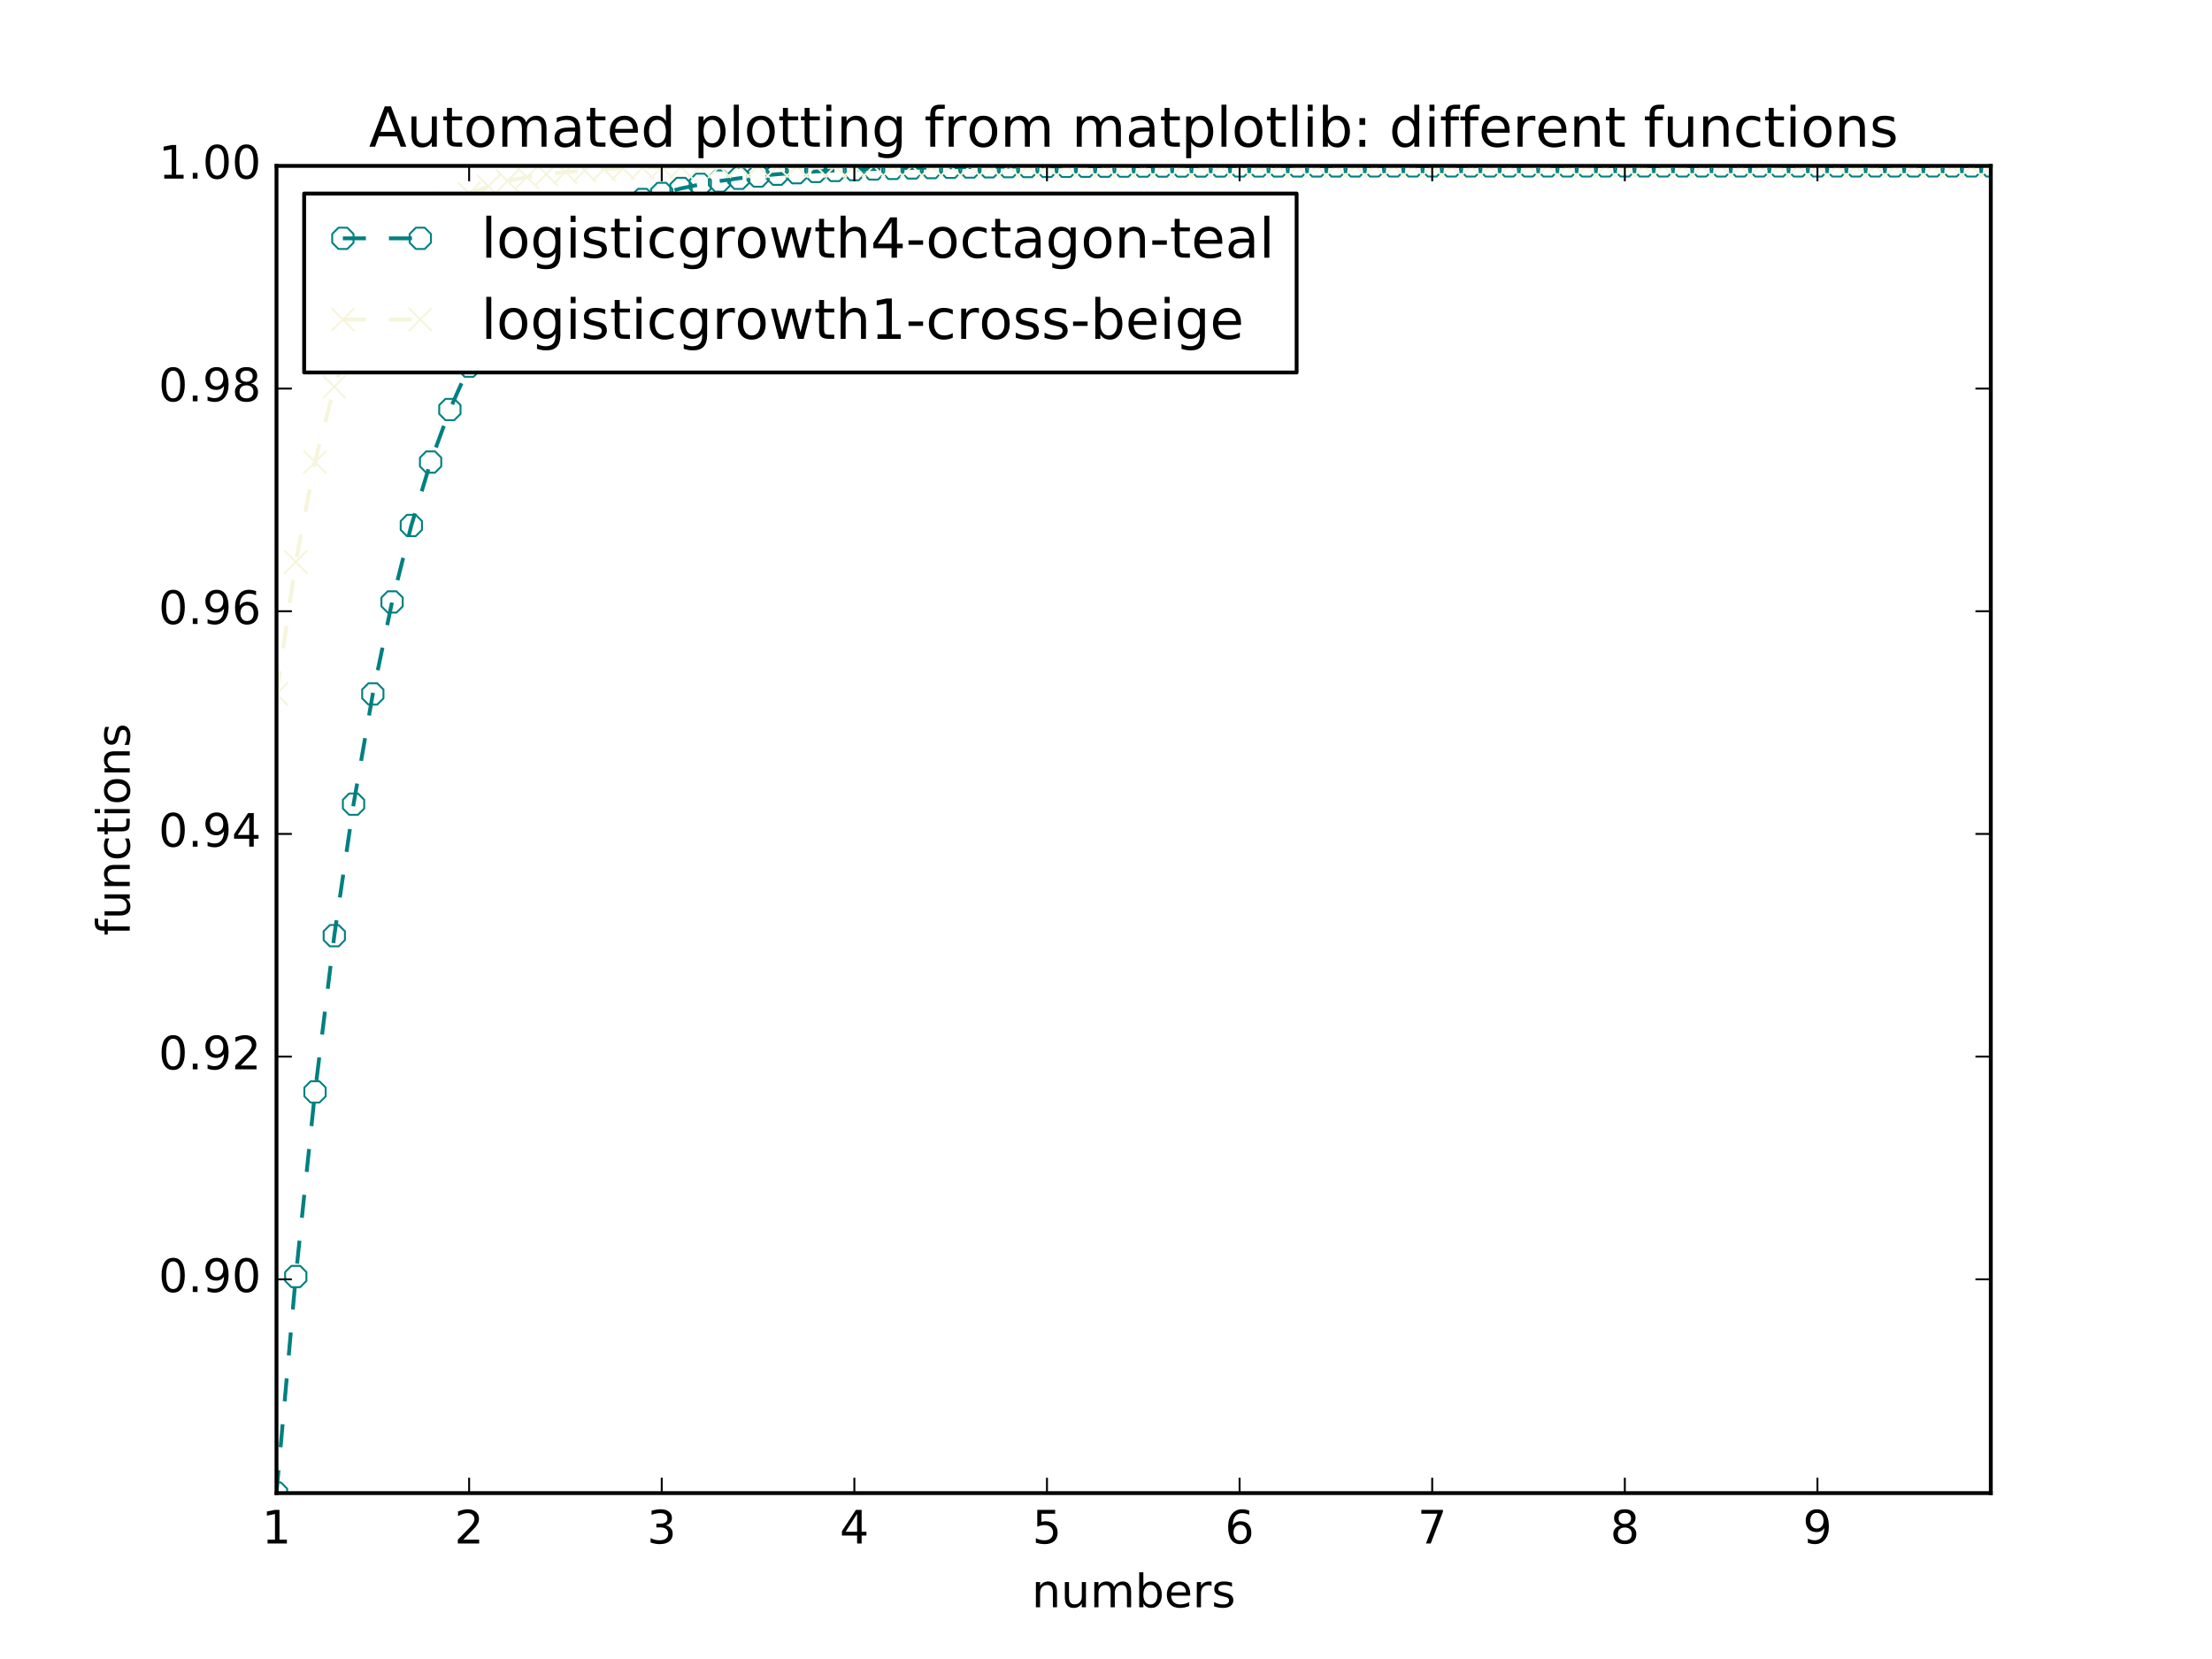 <?xml version="1.0" encoding="utf-8" standalone="no"?>
<!DOCTYPE svg PUBLIC "-//W3C//DTD SVG 1.1//EN"
  "http://www.w3.org/Graphics/SVG/1.1/DTD/svg11.dtd">
<!-- Created with matplotlib (http://matplotlib.org/) -->
<svg height="432pt" version="1.1" viewBox="0 0 576 432" width="576pt" xmlns="http://www.w3.org/2000/svg" xmlns:xlink="http://www.w3.org/1999/xlink">
 <defs>
  <style type="text/css">
*{stroke-linecap:butt;stroke-linejoin:round;stroke-miterlimit:100000;}
  </style>
 </defs>
 <g id="figure_1">
  <g id="patch_1">
   <path d="M 0 432 
L 576 432 
L 576 0 
L 0 0 
z
" style="fill:#ffffff;"/>
  </g>
  <g id="axes_1">
   <g id="patch_2">
    <path d="M 72 388.8 
L 518.4 388.8 
L 518.4 43.2 
L 72 43.2 
z
" style="fill:#ffffff;"/>
   </g>
   <g id="line2d_1">
    <path clip-path="url(#p06d6bbfec4)" d="M 72 388.8 
L 77.016 332.402 
L 82.031 284.339 
L 87.047 243.65 
L 92.063 209.398 
L 97.079 180.7 
L 102.094 156.752 
L 107.11 136.833 
L 112.126 120.312 
L 117.142 106.639 
L 122.157 95.347 
L 127.173 86.034 
L 132.189 78.363 
L 137.204 72.053 
L 142.22 66.865 
L 147.236 62.604 
L 152.252 59.106 
L 157.267 56.236 
L 162.283 53.882 
L 167.299 51.951 
L 172.315 50.369 
L 177.33 49.072 
L 182.346 48.009 
L 187.362 47.139 
L 192.378 46.426 
L 197.393 45.841 
L 202.409 45.363 
L 207.425 44.971 
L 212.44 44.65 
L 217.456 44.387 
L 222.472 44.172 
L 227.488 43.996 
L 232.503 43.852 
L 237.519 43.734 
L 242.535 43.637 
L 247.551 43.558 
L 252.566 43.493 
L 257.582 43.44 
L 262.598 43.396 
L 267.613 43.361 
L 272.629 43.332 
L 277.645 43.308 
L 282.661 43.288 
L 287.676 43.272 
L 292.692 43.259 
L 297.708 43.248 
L 302.724 43.24 
L 307.739 43.232 
L 312.755 43.227 
L 317.771 43.222 
L 322.787 43.218 
L 327.802 43.215 
L 332.818 43.212 
L 337.834 43.21 
L 342.849 43.208 
L 347.865 43.207 
L 352.881 43.205 
L 357.897 43.204 
L 362.912 43.204 
L 367.928 43.203 
L 372.944 43.202 
L 377.96 43.202 
L 382.975 43.202 
L 387.991 43.201 
L 393.007 43.201 
L 398.022 43.201 
L 403.038 43.201 
L 408.054 43.201 
L 413.07 43.2 
L 418.085 43.2 
L 423.101 43.2 
L 428.117 43.2 
L 433.133 43.2 
L 438.148 43.2 
L 443.164 43.2 
L 448.18 43.2 
L 453.196 43.2 
L 458.211 43.2 
L 463.227 43.2 
L 468.243 43.2 
L 473.258 43.2 
L 478.274 43.2 
L 483.29 43.2 
L 488.306 43.2 
L 493.321 43.2 
L 498.337 43.2 
L 503.353 43.2 
L 508.369 43.2 
L 513.384 43.2 
L 518.4 43.2 
" style="fill:none;stroke:#008080;stroke-dasharray:6,6;stroke-dashoffset:0.0;"/>
    <defs>
     <path d="M -1.148 -2.772 
L -2.772 -1.148 
L -2.772 1.148 
L -1.148 2.772 
L 1.148 2.772 
L 2.772 1.148 
L 2.772 -1.148 
L 1.148 -2.772 
z
" id="m16ddf0c216" style="stroke:#008080;stroke-linejoin:miter;stroke-width:0.5;"/>
    </defs>
    <g clip-path="url(#p06d6bbfec4)">
     <use style="fill:none;stroke:#008080;stroke-linejoin:miter;stroke-width:0.5;" x="72.0" xlink:href="#m16ddf0c216" y="388.8"/>
     <use style="fill:none;stroke:#008080;stroke-linejoin:miter;stroke-width:0.5;" x="77.016" xlink:href="#m16ddf0c216" y="332.402"/>
     <use style="fill:none;stroke:#008080;stroke-linejoin:miter;stroke-width:0.5;" x="82.031" xlink:href="#m16ddf0c216" y="284.339"/>
     <use style="fill:none;stroke:#008080;stroke-linejoin:miter;stroke-width:0.5;" x="87.047" xlink:href="#m16ddf0c216" y="243.65"/>
     <use style="fill:none;stroke:#008080;stroke-linejoin:miter;stroke-width:0.5;" x="92.063" xlink:href="#m16ddf0c216" y="209.398"/>
     <use style="fill:none;stroke:#008080;stroke-linejoin:miter;stroke-width:0.5;" x="97.079" xlink:href="#m16ddf0c216" y="180.7"/>
     <use style="fill:none;stroke:#008080;stroke-linejoin:miter;stroke-width:0.5;" x="102.094" xlink:href="#m16ddf0c216" y="156.752"/>
     <use style="fill:none;stroke:#008080;stroke-linejoin:miter;stroke-width:0.5;" x="107.11" xlink:href="#m16ddf0c216" y="136.833"/>
     <use style="fill:none;stroke:#008080;stroke-linejoin:miter;stroke-width:0.5;" x="112.126" xlink:href="#m16ddf0c216" y="120.312"/>
     <use style="fill:none;stroke:#008080;stroke-linejoin:miter;stroke-width:0.5;" x="117.142" xlink:href="#m16ddf0c216" y="106.639"/>
     <use style="fill:none;stroke:#008080;stroke-linejoin:miter;stroke-width:0.5;" x="122.157" xlink:href="#m16ddf0c216" y="95.347"/>
     <use style="fill:none;stroke:#008080;stroke-linejoin:miter;stroke-width:0.5;" x="127.173" xlink:href="#m16ddf0c216" y="86.034"/>
     <use style="fill:none;stroke:#008080;stroke-linejoin:miter;stroke-width:0.5;" x="132.189" xlink:href="#m16ddf0c216" y="78.363"/>
     <use style="fill:none;stroke:#008080;stroke-linejoin:miter;stroke-width:0.5;" x="137.204" xlink:href="#m16ddf0c216" y="72.053"/>
     <use style="fill:none;stroke:#008080;stroke-linejoin:miter;stroke-width:0.5;" x="142.22" xlink:href="#m16ddf0c216" y="66.865"/>
     <use style="fill:none;stroke:#008080;stroke-linejoin:miter;stroke-width:0.5;" x="147.236" xlink:href="#m16ddf0c216" y="62.604"/>
     <use style="fill:none;stroke:#008080;stroke-linejoin:miter;stroke-width:0.5;" x="152.252" xlink:href="#m16ddf0c216" y="59.106"/>
     <use style="fill:none;stroke:#008080;stroke-linejoin:miter;stroke-width:0.5;" x="157.267" xlink:href="#m16ddf0c216" y="56.236"/>
     <use style="fill:none;stroke:#008080;stroke-linejoin:miter;stroke-width:0.5;" x="162.283" xlink:href="#m16ddf0c216" y="53.882"/>
     <use style="fill:none;stroke:#008080;stroke-linejoin:miter;stroke-width:0.5;" x="167.299" xlink:href="#m16ddf0c216" y="51.951"/>
     <use style="fill:none;stroke:#008080;stroke-linejoin:miter;stroke-width:0.5;" x="172.315" xlink:href="#m16ddf0c216" y="50.369"/>
     <use style="fill:none;stroke:#008080;stroke-linejoin:miter;stroke-width:0.5;" x="177.33" xlink:href="#m16ddf0c216" y="49.072"/>
     <use style="fill:none;stroke:#008080;stroke-linejoin:miter;stroke-width:0.5;" x="182.346" xlink:href="#m16ddf0c216" y="48.009"/>
     <use style="fill:none;stroke:#008080;stroke-linejoin:miter;stroke-width:0.5;" x="187.362" xlink:href="#m16ddf0c216" y="47.139"/>
     <use style="fill:none;stroke:#008080;stroke-linejoin:miter;stroke-width:0.5;" x="192.378" xlink:href="#m16ddf0c216" y="46.426"/>
     <use style="fill:none;stroke:#008080;stroke-linejoin:miter;stroke-width:0.5;" x="197.393" xlink:href="#m16ddf0c216" y="45.841"/>
     <use style="fill:none;stroke:#008080;stroke-linejoin:miter;stroke-width:0.5;" x="202.409" xlink:href="#m16ddf0c216" y="45.363"/>
     <use style="fill:none;stroke:#008080;stroke-linejoin:miter;stroke-width:0.5;" x="207.425" xlink:href="#m16ddf0c216" y="44.971"/>
     <use style="fill:none;stroke:#008080;stroke-linejoin:miter;stroke-width:0.5;" x="212.44" xlink:href="#m16ddf0c216" y="44.65"/>
     <use style="fill:none;stroke:#008080;stroke-linejoin:miter;stroke-width:0.5;" x="217.456" xlink:href="#m16ddf0c216" y="44.387"/>
     <use style="fill:none;stroke:#008080;stroke-linejoin:miter;stroke-width:0.5;" x="222.472" xlink:href="#m16ddf0c216" y="44.172"/>
     <use style="fill:none;stroke:#008080;stroke-linejoin:miter;stroke-width:0.5;" x="227.488" xlink:href="#m16ddf0c216" y="43.996"/>
     <use style="fill:none;stroke:#008080;stroke-linejoin:miter;stroke-width:0.5;" x="232.503" xlink:href="#m16ddf0c216" y="43.852"/>
     <use style="fill:none;stroke:#008080;stroke-linejoin:miter;stroke-width:0.5;" x="237.519" xlink:href="#m16ddf0c216" y="43.734"/>
     <use style="fill:none;stroke:#008080;stroke-linejoin:miter;stroke-width:0.5;" x="242.535" xlink:href="#m16ddf0c216" y="43.637"/>
     <use style="fill:none;stroke:#008080;stroke-linejoin:miter;stroke-width:0.5;" x="247.551" xlink:href="#m16ddf0c216" y="43.558"/>
     <use style="fill:none;stroke:#008080;stroke-linejoin:miter;stroke-width:0.5;" x="252.566" xlink:href="#m16ddf0c216" y="43.493"/>
     <use style="fill:none;stroke:#008080;stroke-linejoin:miter;stroke-width:0.5;" x="257.582" xlink:href="#m16ddf0c216" y="43.44"/>
     <use style="fill:none;stroke:#008080;stroke-linejoin:miter;stroke-width:0.5;" x="262.598" xlink:href="#m16ddf0c216" y="43.396"/>
     <use style="fill:none;stroke:#008080;stroke-linejoin:miter;stroke-width:0.5;" x="267.613" xlink:href="#m16ddf0c216" y="43.361"/>
     <use style="fill:none;stroke:#008080;stroke-linejoin:miter;stroke-width:0.5;" x="272.629" xlink:href="#m16ddf0c216" y="43.332"/>
     <use style="fill:none;stroke:#008080;stroke-linejoin:miter;stroke-width:0.5;" x="277.645" xlink:href="#m16ddf0c216" y="43.308"/>
     <use style="fill:none;stroke:#008080;stroke-linejoin:miter;stroke-width:0.5;" x="282.661" xlink:href="#m16ddf0c216" y="43.288"/>
     <use style="fill:none;stroke:#008080;stroke-linejoin:miter;stroke-width:0.5;" x="287.676" xlink:href="#m16ddf0c216" y="43.272"/>
     <use style="fill:none;stroke:#008080;stroke-linejoin:miter;stroke-width:0.5;" x="292.692" xlink:href="#m16ddf0c216" y="43.259"/>
     <use style="fill:none;stroke:#008080;stroke-linejoin:miter;stroke-width:0.5;" x="297.708" xlink:href="#m16ddf0c216" y="43.248"/>
     <use style="fill:none;stroke:#008080;stroke-linejoin:miter;stroke-width:0.5;" x="302.724" xlink:href="#m16ddf0c216" y="43.24"/>
     <use style="fill:none;stroke:#008080;stroke-linejoin:miter;stroke-width:0.5;" x="307.739" xlink:href="#m16ddf0c216" y="43.232"/>
     <use style="fill:none;stroke:#008080;stroke-linejoin:miter;stroke-width:0.5;" x="312.755" xlink:href="#m16ddf0c216" y="43.227"/>
     <use style="fill:none;stroke:#008080;stroke-linejoin:miter;stroke-width:0.5;" x="317.771" xlink:href="#m16ddf0c216" y="43.222"/>
     <use style="fill:none;stroke:#008080;stroke-linejoin:miter;stroke-width:0.5;" x="322.787" xlink:href="#m16ddf0c216" y="43.218"/>
     <use style="fill:none;stroke:#008080;stroke-linejoin:miter;stroke-width:0.5;" x="327.802" xlink:href="#m16ddf0c216" y="43.215"/>
     <use style="fill:none;stroke:#008080;stroke-linejoin:miter;stroke-width:0.5;" x="332.818" xlink:href="#m16ddf0c216" y="43.212"/>
     <use style="fill:none;stroke:#008080;stroke-linejoin:miter;stroke-width:0.5;" x="337.834" xlink:href="#m16ddf0c216" y="43.21"/>
     <use style="fill:none;stroke:#008080;stroke-linejoin:miter;stroke-width:0.5;" x="342.849" xlink:href="#m16ddf0c216" y="43.208"/>
     <use style="fill:none;stroke:#008080;stroke-linejoin:miter;stroke-width:0.5;" x="347.865" xlink:href="#m16ddf0c216" y="43.207"/>
     <use style="fill:none;stroke:#008080;stroke-linejoin:miter;stroke-width:0.5;" x="352.881" xlink:href="#m16ddf0c216" y="43.205"/>
     <use style="fill:none;stroke:#008080;stroke-linejoin:miter;stroke-width:0.5;" x="357.897" xlink:href="#m16ddf0c216" y="43.204"/>
     <use style="fill:none;stroke:#008080;stroke-linejoin:miter;stroke-width:0.5;" x="362.912" xlink:href="#m16ddf0c216" y="43.204"/>
     <use style="fill:none;stroke:#008080;stroke-linejoin:miter;stroke-width:0.5;" x="367.928" xlink:href="#m16ddf0c216" y="43.203"/>
     <use style="fill:none;stroke:#008080;stroke-linejoin:miter;stroke-width:0.5;" x="372.944" xlink:href="#m16ddf0c216" y="43.202"/>
     <use style="fill:none;stroke:#008080;stroke-linejoin:miter;stroke-width:0.5;" x="377.96" xlink:href="#m16ddf0c216" y="43.202"/>
     <use style="fill:none;stroke:#008080;stroke-linejoin:miter;stroke-width:0.5;" x="382.975" xlink:href="#m16ddf0c216" y="43.202"/>
     <use style="fill:none;stroke:#008080;stroke-linejoin:miter;stroke-width:0.5;" x="387.991" xlink:href="#m16ddf0c216" y="43.201"/>
     <use style="fill:none;stroke:#008080;stroke-linejoin:miter;stroke-width:0.5;" x="393.007" xlink:href="#m16ddf0c216" y="43.201"/>
     <use style="fill:none;stroke:#008080;stroke-linejoin:miter;stroke-width:0.5;" x="398.022" xlink:href="#m16ddf0c216" y="43.201"/>
     <use style="fill:none;stroke:#008080;stroke-linejoin:miter;stroke-width:0.5;" x="403.038" xlink:href="#m16ddf0c216" y="43.201"/>
     <use style="fill:none;stroke:#008080;stroke-linejoin:miter;stroke-width:0.5;" x="408.054" xlink:href="#m16ddf0c216" y="43.201"/>
     <use style="fill:none;stroke:#008080;stroke-linejoin:miter;stroke-width:0.5;" x="413.07" xlink:href="#m16ddf0c216" y="43.2"/>
     <use style="fill:none;stroke:#008080;stroke-linejoin:miter;stroke-width:0.5;" x="418.085" xlink:href="#m16ddf0c216" y="43.2"/>
     <use style="fill:none;stroke:#008080;stroke-linejoin:miter;stroke-width:0.5;" x="423.101" xlink:href="#m16ddf0c216" y="43.2"/>
     <use style="fill:none;stroke:#008080;stroke-linejoin:miter;stroke-width:0.5;" x="428.117" xlink:href="#m16ddf0c216" y="43.2"/>
     <use style="fill:none;stroke:#008080;stroke-linejoin:miter;stroke-width:0.5;" x="433.133" xlink:href="#m16ddf0c216" y="43.2"/>
     <use style="fill:none;stroke:#008080;stroke-linejoin:miter;stroke-width:0.5;" x="438.148" xlink:href="#m16ddf0c216" y="43.2"/>
     <use style="fill:none;stroke:#008080;stroke-linejoin:miter;stroke-width:0.5;" x="443.164" xlink:href="#m16ddf0c216" y="43.2"/>
     <use style="fill:none;stroke:#008080;stroke-linejoin:miter;stroke-width:0.5;" x="448.18" xlink:href="#m16ddf0c216" y="43.2"/>
     <use style="fill:none;stroke:#008080;stroke-linejoin:miter;stroke-width:0.5;" x="453.196" xlink:href="#m16ddf0c216" y="43.2"/>
     <use style="fill:none;stroke:#008080;stroke-linejoin:miter;stroke-width:0.5;" x="458.211" xlink:href="#m16ddf0c216" y="43.2"/>
     <use style="fill:none;stroke:#008080;stroke-linejoin:miter;stroke-width:0.5;" x="463.227" xlink:href="#m16ddf0c216" y="43.2"/>
     <use style="fill:none;stroke:#008080;stroke-linejoin:miter;stroke-width:0.5;" x="468.243" xlink:href="#m16ddf0c216" y="43.2"/>
     <use style="fill:none;stroke:#008080;stroke-linejoin:miter;stroke-width:0.5;" x="473.258" xlink:href="#m16ddf0c216" y="43.2"/>
     <use style="fill:none;stroke:#008080;stroke-linejoin:miter;stroke-width:0.5;" x="478.274" xlink:href="#m16ddf0c216" y="43.2"/>
     <use style="fill:none;stroke:#008080;stroke-linejoin:miter;stroke-width:0.5;" x="483.29" xlink:href="#m16ddf0c216" y="43.2"/>
     <use style="fill:none;stroke:#008080;stroke-linejoin:miter;stroke-width:0.5;" x="488.306" xlink:href="#m16ddf0c216" y="43.2"/>
     <use style="fill:none;stroke:#008080;stroke-linejoin:miter;stroke-width:0.5;" x="493.321" xlink:href="#m16ddf0c216" y="43.2"/>
     <use style="fill:none;stroke:#008080;stroke-linejoin:miter;stroke-width:0.5;" x="498.337" xlink:href="#m16ddf0c216" y="43.2"/>
     <use style="fill:none;stroke:#008080;stroke-linejoin:miter;stroke-width:0.5;" x="503.353" xlink:href="#m16ddf0c216" y="43.2"/>
     <use style="fill:none;stroke:#008080;stroke-linejoin:miter;stroke-width:0.5;" x="508.369" xlink:href="#m16ddf0c216" y="43.2"/>
     <use style="fill:none;stroke:#008080;stroke-linejoin:miter;stroke-width:0.5;" x="513.384" xlink:href="#m16ddf0c216" y="43.2"/>
     <use style="fill:none;stroke:#008080;stroke-linejoin:miter;stroke-width:0.5;" x="518.4" xlink:href="#m16ddf0c216" y="43.2"/>
    </g>
   </g>
   <g id="line2d_2">
    <path clip-path="url(#p06d6bbfec4)" d="M 72 180.7 
L 77.016 146.33 
L 82.031 120.312 
L 87.047 100.722 
L 92.063 86.034 
L 97.079 75.054 
L 102.094 66.865 
L 107.11 60.769 
L 112.126 56.236 
L 117.142 52.868 
L 122.157 50.369 
L 127.173 48.514 
L 132.189 47.139 
L 137.204 46.119 
L 142.22 45.363 
L 147.236 44.803 
L 152.252 44.387 
L 157.267 44.08 
L 162.283 43.852 
L 167.299 43.683 
L 172.315 43.558 
L 177.33 43.465 
L 182.346 43.396 
L 187.362 43.345 
L 192.378 43.308 
L 197.393 43.28 
L 202.409 43.259 
L 207.425 43.244 
L 212.44 43.232 
L 217.456 43.224 
L 222.472 43.218 
L 227.488 43.213 
L 232.503 43.21 
L 237.519 43.207 
L 242.535 43.205 
L 247.551 43.204 
L 252.566 43.203 
L 257.582 43.202 
L 262.598 43.202 
L 267.613 43.201 
L 272.629 43.201 
L 277.645 43.201 
L 282.661 43.2 
L 287.676 43.2 
L 292.692 43.2 
L 297.708 43.2 
L 302.724 43.2 
L 307.739 43.2 
L 312.755 43.2 
L 317.771 43.2 
L 322.787 43.2 
L 327.802 43.2 
L 332.818 43.2 
L 337.834 43.2 
L 342.849 43.2 
L 347.865 43.2 
L 352.881 43.2 
L 357.897 43.2 
L 362.912 43.2 
L 367.928 43.2 
L 372.944 43.2 
L 377.96 43.2 
L 382.975 43.2 
L 387.991 43.2 
L 393.007 43.2 
L 398.022 43.2 
L 403.038 43.2 
L 408.054 43.2 
L 413.07 43.2 
L 418.085 43.2 
L 423.101 43.2 
L 428.117 43.2 
L 433.133 43.2 
L 438.148 43.2 
L 443.164 43.2 
L 448.18 43.2 
L 453.196 43.2 
L 458.211 43.2 
L 463.227 43.2 
L 468.243 43.2 
L 473.258 43.2 
L 478.274 43.2 
L 483.29 43.2 
L 488.306 43.2 
L 493.321 43.2 
L 498.337 43.2 
L 503.353 43.2 
L 508.369 43.2 
L 513.384 43.2 
L 518.4 43.2 
" style="fill:none;stroke:#f5f5dc;stroke-dasharray:6,6;stroke-dashoffset:0.0;"/>
    <defs>
     <path d="M -3 3 
L 3 -3 
M -3 -3 
L 3 3 
" id="m345a9f2182" style="stroke:#f5f5dc;stroke-width:0.5;"/>
    </defs>
    <g clip-path="url(#p06d6bbfec4)">
     <use style="fill:none;stroke:#f5f5dc;stroke-width:0.5;" x="72.0" xlink:href="#m345a9f2182" y="180.7"/>
     <use style="fill:none;stroke:#f5f5dc;stroke-width:0.5;" x="77.016" xlink:href="#m345a9f2182" y="146.33"/>
     <use style="fill:none;stroke:#f5f5dc;stroke-width:0.5;" x="82.031" xlink:href="#m345a9f2182" y="120.312"/>
     <use style="fill:none;stroke:#f5f5dc;stroke-width:0.5;" x="87.047" xlink:href="#m345a9f2182" y="100.722"/>
     <use style="fill:none;stroke:#f5f5dc;stroke-width:0.5;" x="92.063" xlink:href="#m345a9f2182" y="86.034"/>
     <use style="fill:none;stroke:#f5f5dc;stroke-width:0.5;" x="97.079" xlink:href="#m345a9f2182" y="75.054"/>
     <use style="fill:none;stroke:#f5f5dc;stroke-width:0.5;" x="102.094" xlink:href="#m345a9f2182" y="66.865"/>
     <use style="fill:none;stroke:#f5f5dc;stroke-width:0.5;" x="107.11" xlink:href="#m345a9f2182" y="60.769"/>
     <use style="fill:none;stroke:#f5f5dc;stroke-width:0.5;" x="112.126" xlink:href="#m345a9f2182" y="56.236"/>
     <use style="fill:none;stroke:#f5f5dc;stroke-width:0.5;" x="117.142" xlink:href="#m345a9f2182" y="52.868"/>
     <use style="fill:none;stroke:#f5f5dc;stroke-width:0.5;" x="122.157" xlink:href="#m345a9f2182" y="50.369"/>
     <use style="fill:none;stroke:#f5f5dc;stroke-width:0.5;" x="127.173" xlink:href="#m345a9f2182" y="48.514"/>
     <use style="fill:none;stroke:#f5f5dc;stroke-width:0.5;" x="132.189" xlink:href="#m345a9f2182" y="47.139"/>
     <use style="fill:none;stroke:#f5f5dc;stroke-width:0.5;" x="137.204" xlink:href="#m345a9f2182" y="46.119"/>
     <use style="fill:none;stroke:#f5f5dc;stroke-width:0.5;" x="142.22" xlink:href="#m345a9f2182" y="45.363"/>
     <use style="fill:none;stroke:#f5f5dc;stroke-width:0.5;" x="147.236" xlink:href="#m345a9f2182" y="44.803"/>
     <use style="fill:none;stroke:#f5f5dc;stroke-width:0.5;" x="152.252" xlink:href="#m345a9f2182" y="44.387"/>
     <use style="fill:none;stroke:#f5f5dc;stroke-width:0.5;" x="157.267" xlink:href="#m345a9f2182" y="44.08"/>
     <use style="fill:none;stroke:#f5f5dc;stroke-width:0.5;" x="162.283" xlink:href="#m345a9f2182" y="43.852"/>
     <use style="fill:none;stroke:#f5f5dc;stroke-width:0.5;" x="167.299" xlink:href="#m345a9f2182" y="43.683"/>
     <use style="fill:none;stroke:#f5f5dc;stroke-width:0.5;" x="172.315" xlink:href="#m345a9f2182" y="43.558"/>
     <use style="fill:none;stroke:#f5f5dc;stroke-width:0.5;" x="177.33" xlink:href="#m345a9f2182" y="43.465"/>
     <use style="fill:none;stroke:#f5f5dc;stroke-width:0.5;" x="182.346" xlink:href="#m345a9f2182" y="43.396"/>
     <use style="fill:none;stroke:#f5f5dc;stroke-width:0.5;" x="187.362" xlink:href="#m345a9f2182" y="43.345"/>
     <use style="fill:none;stroke:#f5f5dc;stroke-width:0.5;" x="192.378" xlink:href="#m345a9f2182" y="43.308"/>
     <use style="fill:none;stroke:#f5f5dc;stroke-width:0.5;" x="197.393" xlink:href="#m345a9f2182" y="43.28"/>
     <use style="fill:none;stroke:#f5f5dc;stroke-width:0.5;" x="202.409" xlink:href="#m345a9f2182" y="43.259"/>
     <use style="fill:none;stroke:#f5f5dc;stroke-width:0.5;" x="207.425" xlink:href="#m345a9f2182" y="43.244"/>
     <use style="fill:none;stroke:#f5f5dc;stroke-width:0.5;" x="212.44" xlink:href="#m345a9f2182" y="43.232"/>
     <use style="fill:none;stroke:#f5f5dc;stroke-width:0.5;" x="217.456" xlink:href="#m345a9f2182" y="43.224"/>
     <use style="fill:none;stroke:#f5f5dc;stroke-width:0.5;" x="222.472" xlink:href="#m345a9f2182" y="43.218"/>
     <use style="fill:none;stroke:#f5f5dc;stroke-width:0.5;" x="227.488" xlink:href="#m345a9f2182" y="43.213"/>
     <use style="fill:none;stroke:#f5f5dc;stroke-width:0.5;" x="232.503" xlink:href="#m345a9f2182" y="43.21"/>
     <use style="fill:none;stroke:#f5f5dc;stroke-width:0.5;" x="237.519" xlink:href="#m345a9f2182" y="43.207"/>
     <use style="fill:none;stroke:#f5f5dc;stroke-width:0.5;" x="242.535" xlink:href="#m345a9f2182" y="43.205"/>
     <use style="fill:none;stroke:#f5f5dc;stroke-width:0.5;" x="247.551" xlink:href="#m345a9f2182" y="43.204"/>
     <use style="fill:none;stroke:#f5f5dc;stroke-width:0.5;" x="252.566" xlink:href="#m345a9f2182" y="43.203"/>
     <use style="fill:none;stroke:#f5f5dc;stroke-width:0.5;" x="257.582" xlink:href="#m345a9f2182" y="43.202"/>
     <use style="fill:none;stroke:#f5f5dc;stroke-width:0.5;" x="262.598" xlink:href="#m345a9f2182" y="43.202"/>
     <use style="fill:none;stroke:#f5f5dc;stroke-width:0.5;" x="267.613" xlink:href="#m345a9f2182" y="43.201"/>
     <use style="fill:none;stroke:#f5f5dc;stroke-width:0.5;" x="272.629" xlink:href="#m345a9f2182" y="43.201"/>
     <use style="fill:none;stroke:#f5f5dc;stroke-width:0.5;" x="277.645" xlink:href="#m345a9f2182" y="43.201"/>
     <use style="fill:none;stroke:#f5f5dc;stroke-width:0.5;" x="282.661" xlink:href="#m345a9f2182" y="43.2"/>
     <use style="fill:none;stroke:#f5f5dc;stroke-width:0.5;" x="287.676" xlink:href="#m345a9f2182" y="43.2"/>
     <use style="fill:none;stroke:#f5f5dc;stroke-width:0.5;" x="292.692" xlink:href="#m345a9f2182" y="43.2"/>
     <use style="fill:none;stroke:#f5f5dc;stroke-width:0.5;" x="297.708" xlink:href="#m345a9f2182" y="43.2"/>
     <use style="fill:none;stroke:#f5f5dc;stroke-width:0.5;" x="302.724" xlink:href="#m345a9f2182" y="43.2"/>
     <use style="fill:none;stroke:#f5f5dc;stroke-width:0.5;" x="307.739" xlink:href="#m345a9f2182" y="43.2"/>
     <use style="fill:none;stroke:#f5f5dc;stroke-width:0.5;" x="312.755" xlink:href="#m345a9f2182" y="43.2"/>
     <use style="fill:none;stroke:#f5f5dc;stroke-width:0.5;" x="317.771" xlink:href="#m345a9f2182" y="43.2"/>
     <use style="fill:none;stroke:#f5f5dc;stroke-width:0.5;" x="322.787" xlink:href="#m345a9f2182" y="43.2"/>
     <use style="fill:none;stroke:#f5f5dc;stroke-width:0.5;" x="327.802" xlink:href="#m345a9f2182" y="43.2"/>
     <use style="fill:none;stroke:#f5f5dc;stroke-width:0.5;" x="332.818" xlink:href="#m345a9f2182" y="43.2"/>
     <use style="fill:none;stroke:#f5f5dc;stroke-width:0.5;" x="337.834" xlink:href="#m345a9f2182" y="43.2"/>
     <use style="fill:none;stroke:#f5f5dc;stroke-width:0.5;" x="342.849" xlink:href="#m345a9f2182" y="43.2"/>
     <use style="fill:none;stroke:#f5f5dc;stroke-width:0.5;" x="347.865" xlink:href="#m345a9f2182" y="43.2"/>
     <use style="fill:none;stroke:#f5f5dc;stroke-width:0.5;" x="352.881" xlink:href="#m345a9f2182" y="43.2"/>
     <use style="fill:none;stroke:#f5f5dc;stroke-width:0.5;" x="357.897" xlink:href="#m345a9f2182" y="43.2"/>
     <use style="fill:none;stroke:#f5f5dc;stroke-width:0.5;" x="362.912" xlink:href="#m345a9f2182" y="43.2"/>
     <use style="fill:none;stroke:#f5f5dc;stroke-width:0.5;" x="367.928" xlink:href="#m345a9f2182" y="43.2"/>
     <use style="fill:none;stroke:#f5f5dc;stroke-width:0.5;" x="372.944" xlink:href="#m345a9f2182" y="43.2"/>
     <use style="fill:none;stroke:#f5f5dc;stroke-width:0.5;" x="377.96" xlink:href="#m345a9f2182" y="43.2"/>
     <use style="fill:none;stroke:#f5f5dc;stroke-width:0.5;" x="382.975" xlink:href="#m345a9f2182" y="43.2"/>
     <use style="fill:none;stroke:#f5f5dc;stroke-width:0.5;" x="387.991" xlink:href="#m345a9f2182" y="43.2"/>
     <use style="fill:none;stroke:#f5f5dc;stroke-width:0.5;" x="393.007" xlink:href="#m345a9f2182" y="43.2"/>
     <use style="fill:none;stroke:#f5f5dc;stroke-width:0.5;" x="398.022" xlink:href="#m345a9f2182" y="43.2"/>
     <use style="fill:none;stroke:#f5f5dc;stroke-width:0.5;" x="403.038" xlink:href="#m345a9f2182" y="43.2"/>
     <use style="fill:none;stroke:#f5f5dc;stroke-width:0.5;" x="408.054" xlink:href="#m345a9f2182" y="43.2"/>
     <use style="fill:none;stroke:#f5f5dc;stroke-width:0.5;" x="413.07" xlink:href="#m345a9f2182" y="43.2"/>
     <use style="fill:none;stroke:#f5f5dc;stroke-width:0.5;" x="418.085" xlink:href="#m345a9f2182" y="43.2"/>
     <use style="fill:none;stroke:#f5f5dc;stroke-width:0.5;" x="423.101" xlink:href="#m345a9f2182" y="43.2"/>
     <use style="fill:none;stroke:#f5f5dc;stroke-width:0.5;" x="428.117" xlink:href="#m345a9f2182" y="43.2"/>
     <use style="fill:none;stroke:#f5f5dc;stroke-width:0.5;" x="433.133" xlink:href="#m345a9f2182" y="43.2"/>
     <use style="fill:none;stroke:#f5f5dc;stroke-width:0.5;" x="438.148" xlink:href="#m345a9f2182" y="43.2"/>
     <use style="fill:none;stroke:#f5f5dc;stroke-width:0.5;" x="443.164" xlink:href="#m345a9f2182" y="43.2"/>
     <use style="fill:none;stroke:#f5f5dc;stroke-width:0.5;" x="448.18" xlink:href="#m345a9f2182" y="43.2"/>
     <use style="fill:none;stroke:#f5f5dc;stroke-width:0.5;" x="453.196" xlink:href="#m345a9f2182" y="43.2"/>
     <use style="fill:none;stroke:#f5f5dc;stroke-width:0.5;" x="458.211" xlink:href="#m345a9f2182" y="43.2"/>
     <use style="fill:none;stroke:#f5f5dc;stroke-width:0.5;" x="463.227" xlink:href="#m345a9f2182" y="43.2"/>
     <use style="fill:none;stroke:#f5f5dc;stroke-width:0.5;" x="468.243" xlink:href="#m345a9f2182" y="43.2"/>
     <use style="fill:none;stroke:#f5f5dc;stroke-width:0.5;" x="473.258" xlink:href="#m345a9f2182" y="43.2"/>
     <use style="fill:none;stroke:#f5f5dc;stroke-width:0.5;" x="478.274" xlink:href="#m345a9f2182" y="43.2"/>
     <use style="fill:none;stroke:#f5f5dc;stroke-width:0.5;" x="483.29" xlink:href="#m345a9f2182" y="43.2"/>
     <use style="fill:none;stroke:#f5f5dc;stroke-width:0.5;" x="488.306" xlink:href="#m345a9f2182" y="43.2"/>
     <use style="fill:none;stroke:#f5f5dc;stroke-width:0.5;" x="493.321" xlink:href="#m345a9f2182" y="43.2"/>
     <use style="fill:none;stroke:#f5f5dc;stroke-width:0.5;" x="498.337" xlink:href="#m345a9f2182" y="43.2"/>
     <use style="fill:none;stroke:#f5f5dc;stroke-width:0.5;" x="503.353" xlink:href="#m345a9f2182" y="43.2"/>
     <use style="fill:none;stroke:#f5f5dc;stroke-width:0.5;" x="508.369" xlink:href="#m345a9f2182" y="43.2"/>
     <use style="fill:none;stroke:#f5f5dc;stroke-width:0.5;" x="513.384" xlink:href="#m345a9f2182" y="43.2"/>
     <use style="fill:none;stroke:#f5f5dc;stroke-width:0.5;" x="518.4" xlink:href="#m345a9f2182" y="43.2"/>
    </g>
   </g>
   <g id="patch_3">
    <path d="M 72 43.2 
L 518.4 43.2 
" style="fill:none;stroke:#000000;stroke-linecap:square;stroke-linejoin:miter;"/>
   </g>
   <g id="patch_4">
    <path d="M 518.4 388.8 
L 518.4 43.2 
" style="fill:none;stroke:#000000;stroke-linecap:square;stroke-linejoin:miter;"/>
   </g>
   <g id="patch_5">
    <path d="M 72 388.8 
L 518.4 388.8 
" style="fill:none;stroke:#000000;stroke-linecap:square;stroke-linejoin:miter;"/>
   </g>
   <g id="patch_6">
    <path d="M 72 388.8 
L 72 43.2 
" style="fill:none;stroke:#000000;stroke-linecap:square;stroke-linejoin:miter;"/>
   </g>
   <g id="matplotlib.axis_1">
    <g id="xtick_1">
     <g id="line2d_3">
      <defs>
       <path d="M 0 0 
L 0 -4 
" id="m9f0b0c2347" style="stroke:#000000;stroke-width:0.5;"/>
      </defs>
      <g>
       <use style="stroke:#000000;stroke-width:0.5;" x="72.0" xlink:href="#m9f0b0c2347" y="388.8"/>
      </g>
     </g>
     <g id="line2d_4">
      <defs>
       <path d="M 0 0 
L 0 4 
" id="m4afe185adc" style="stroke:#000000;stroke-width:0.5;"/>
      </defs>
      <g>
       <use style="stroke:#000000;stroke-width:0.5;" x="72.0" xlink:href="#m4afe185adc" y="43.2"/>
      </g>
     </g>
     <g id="text_1">
      <!-- 1 -->
      <defs>
       <path d="M 12.406 8.297 
L 28.516 8.297 
L 28.516 63.922 
L 10.984 60.406 
L 10.984 69.391 
L 28.422 72.906 
L 38.281 72.906 
L 38.281 8.297 
L 54.391 8.297 
L 54.391 0 
L 12.406 0 
z
" id="BitstreamVeraSans-Roman-31"/>
      </defs>
      <g transform="translate(68.183 401.918)scale(0.12 -0.12)">
       <use xlink:href="#BitstreamVeraSans-Roman-31"/>
      </g>
     </g>
    </g>
    <g id="xtick_2">
     <g id="line2d_5">
      <g>
       <use style="stroke:#000000;stroke-width:0.5;" x="122.157" xlink:href="#m9f0b0c2347" y="388.8"/>
      </g>
     </g>
     <g id="line2d_6">
      <g>
       <use style="stroke:#000000;stroke-width:0.5;" x="122.157" xlink:href="#m4afe185adc" y="43.2"/>
      </g>
     </g>
     <g id="text_2">
      <!-- 2 -->
      <defs>
       <path d="M 19.188 8.297 
L 53.609 8.297 
L 53.609 0 
L 7.328 0 
L 7.328 8.297 
Q 12.938 14.109 22.625 23.891 
Q 32.328 33.688 34.812 36.531 
Q 39.547 41.844 41.422 45.531 
Q 43.312 49.219 43.312 52.781 
Q 43.312 58.594 39.234 62.25 
Q 35.156 65.922 28.609 65.922 
Q 23.969 65.922 18.812 64.312 
Q 13.672 62.703 7.812 59.422 
L 7.812 69.391 
Q 13.766 71.781 18.938 73 
Q 24.125 74.219 28.422 74.219 
Q 39.75 74.219 46.484 68.547 
Q 53.219 62.891 53.219 53.422 
Q 53.219 48.922 51.531 44.891 
Q 49.859 40.875 45.406 35.406 
Q 44.188 33.984 37.641 27.219 
Q 31.109 20.453 19.188 8.297 
" id="BitstreamVeraSans-Roman-32"/>
      </defs>
      <g transform="translate(118.34 401.918)scale(0.12 -0.12)">
       <use xlink:href="#BitstreamVeraSans-Roman-32"/>
      </g>
     </g>
    </g>
    <g id="xtick_3">
     <g id="line2d_7">
      <g>
       <use style="stroke:#000000;stroke-width:0.5;" x="172.315" xlink:href="#m9f0b0c2347" y="388.8"/>
      </g>
     </g>
     <g id="line2d_8">
      <g>
       <use style="stroke:#000000;stroke-width:0.5;" x="172.315" xlink:href="#m4afe185adc" y="43.2"/>
      </g>
     </g>
     <g id="text_3">
      <!-- 3 -->
      <defs>
       <path d="M 40.578 39.312 
Q 47.656 37.797 51.625 33 
Q 55.609 28.219 55.609 21.188 
Q 55.609 10.406 48.188 4.484 
Q 40.766 -1.422 27.094 -1.422 
Q 22.516 -1.422 17.656 -0.516 
Q 12.797 0.391 7.625 2.203 
L 7.625 11.719 
Q 11.719 9.328 16.594 8.109 
Q 21.484 6.891 26.812 6.891 
Q 36.078 6.891 40.938 10.547 
Q 45.797 14.203 45.797 21.188 
Q 45.797 27.641 41.281 31.266 
Q 36.766 34.906 28.719 34.906 
L 20.219 34.906 
L 20.219 43.016 
L 29.109 43.016 
Q 36.375 43.016 40.234 45.922 
Q 44.094 48.828 44.094 54.297 
Q 44.094 59.906 40.109 62.906 
Q 36.141 65.922 28.719 65.922 
Q 24.656 65.922 20.016 65.031 
Q 15.375 64.156 9.812 62.312 
L 9.812 71.094 
Q 15.438 72.656 20.344 73.438 
Q 25.25 74.219 29.594 74.219 
Q 40.828 74.219 47.359 69.109 
Q 53.906 64.016 53.906 55.328 
Q 53.906 49.266 50.438 45.094 
Q 46.969 40.922 40.578 39.312 
" id="BitstreamVeraSans-Roman-33"/>
      </defs>
      <g transform="translate(168.497 401.918)scale(0.12 -0.12)">
       <use xlink:href="#BitstreamVeraSans-Roman-33"/>
      </g>
     </g>
    </g>
    <g id="xtick_4">
     <g id="line2d_9">
      <g>
       <use style="stroke:#000000;stroke-width:0.5;" x="222.472" xlink:href="#m9f0b0c2347" y="388.8"/>
      </g>
     </g>
     <g id="line2d_10">
      <g>
       <use style="stroke:#000000;stroke-width:0.5;" x="222.472" xlink:href="#m4afe185adc" y="43.2"/>
      </g>
     </g>
     <g id="text_4">
      <!-- 4 -->
      <defs>
       <path d="M 37.797 64.312 
L 12.891 25.391 
L 37.797 25.391 
z
M 35.203 72.906 
L 47.609 72.906 
L 47.609 25.391 
L 58.016 25.391 
L 58.016 17.188 
L 47.609 17.188 
L 47.609 0 
L 37.797 0 
L 37.797 17.188 
L 4.891 17.188 
L 4.891 26.703 
z
" id="BitstreamVeraSans-Roman-34"/>
      </defs>
      <g transform="translate(218.654 401.918)scale(0.12 -0.12)">
       <use xlink:href="#BitstreamVeraSans-Roman-34"/>
      </g>
     </g>
    </g>
    <g id="xtick_5">
     <g id="line2d_11">
      <g>
       <use style="stroke:#000000;stroke-width:0.5;" x="272.629" xlink:href="#m9f0b0c2347" y="388.8"/>
      </g>
     </g>
     <g id="line2d_12">
      <g>
       <use style="stroke:#000000;stroke-width:0.5;" x="272.629" xlink:href="#m4afe185adc" y="43.2"/>
      </g>
     </g>
     <g id="text_5">
      <!-- 5 -->
      <defs>
       <path d="M 10.797 72.906 
L 49.516 72.906 
L 49.516 64.594 
L 19.828 64.594 
L 19.828 46.734 
Q 21.969 47.469 24.109 47.828 
Q 26.266 48.188 28.422 48.188 
Q 40.625 48.188 47.75 41.5 
Q 54.891 34.812 54.891 23.391 
Q 54.891 11.625 47.562 5.094 
Q 40.234 -1.422 26.906 -1.422 
Q 22.312 -1.422 17.547 -0.641 
Q 12.797 0.141 7.719 1.703 
L 7.719 11.625 
Q 12.109 9.234 16.797 8.062 
Q 21.484 6.891 26.703 6.891 
Q 35.156 6.891 40.078 11.328 
Q 45.016 15.766 45.016 23.391 
Q 45.016 31 40.078 35.438 
Q 35.156 39.891 26.703 39.891 
Q 22.75 39.891 18.812 39.016 
Q 14.891 38.141 10.797 36.281 
z
" id="BitstreamVeraSans-Roman-35"/>
      </defs>
      <g transform="translate(268.812 401.918)scale(0.12 -0.12)">
       <use xlink:href="#BitstreamVeraSans-Roman-35"/>
      </g>
     </g>
    </g>
    <g id="xtick_6">
     <g id="line2d_13">
      <g>
       <use style="stroke:#000000;stroke-width:0.5;" x="322.787" xlink:href="#m9f0b0c2347" y="388.8"/>
      </g>
     </g>
     <g id="line2d_14">
      <g>
       <use style="stroke:#000000;stroke-width:0.5;" x="322.787" xlink:href="#m4afe185adc" y="43.2"/>
      </g>
     </g>
     <g id="text_6">
      <!-- 6 -->
      <defs>
       <path d="M 33.016 40.375 
Q 26.375 40.375 22.484 35.828 
Q 18.609 31.297 18.609 23.391 
Q 18.609 15.531 22.484 10.953 
Q 26.375 6.391 33.016 6.391 
Q 39.656 6.391 43.531 10.953 
Q 47.406 15.531 47.406 23.391 
Q 47.406 31.297 43.531 35.828 
Q 39.656 40.375 33.016 40.375 
M 52.594 71.297 
L 52.594 62.312 
Q 48.875 64.062 45.094 64.984 
Q 41.312 65.922 37.594 65.922 
Q 27.828 65.922 22.672 59.328 
Q 17.531 52.734 16.797 39.406 
Q 19.672 43.656 24.016 45.922 
Q 28.375 48.188 33.594 48.188 
Q 44.578 48.188 50.953 41.516 
Q 57.328 34.859 57.328 23.391 
Q 57.328 12.156 50.688 5.359 
Q 44.047 -1.422 33.016 -1.422 
Q 20.359 -1.422 13.672 8.266 
Q 6.984 17.969 6.984 36.375 
Q 6.984 53.656 15.188 63.938 
Q 23.391 74.219 37.203 74.219 
Q 40.922 74.219 44.703 73.484 
Q 48.484 72.75 52.594 71.297 
" id="BitstreamVeraSans-Roman-36"/>
      </defs>
      <g transform="translate(318.969 401.918)scale(0.12 -0.12)">
       <use xlink:href="#BitstreamVeraSans-Roman-36"/>
      </g>
     </g>
    </g>
    <g id="xtick_7">
     <g id="line2d_15">
      <g>
       <use style="stroke:#000000;stroke-width:0.5;" x="372.944" xlink:href="#m9f0b0c2347" y="388.8"/>
      </g>
     </g>
     <g id="line2d_16">
      <g>
       <use style="stroke:#000000;stroke-width:0.5;" x="372.944" xlink:href="#m4afe185adc" y="43.2"/>
      </g>
     </g>
     <g id="text_7">
      <!-- 7 -->
      <defs>
       <path d="M 8.203 72.906 
L 55.078 72.906 
L 55.078 68.703 
L 28.609 0 
L 18.312 0 
L 43.219 64.594 
L 8.203 64.594 
z
" id="BitstreamVeraSans-Roman-37"/>
      </defs>
      <g transform="translate(369.126 401.918)scale(0.12 -0.12)">
       <use xlink:href="#BitstreamVeraSans-Roman-37"/>
      </g>
     </g>
    </g>
    <g id="xtick_8">
     <g id="line2d_17">
      <g>
       <use style="stroke:#000000;stroke-width:0.5;" x="423.101" xlink:href="#m9f0b0c2347" y="388.8"/>
      </g>
     </g>
     <g id="line2d_18">
      <g>
       <use style="stroke:#000000;stroke-width:0.5;" x="423.101" xlink:href="#m4afe185adc" y="43.2"/>
      </g>
     </g>
     <g id="text_8">
      <!-- 8 -->
      <defs>
       <path d="M 31.781 34.625 
Q 24.75 34.625 20.719 30.859 
Q 16.703 27.094 16.703 20.516 
Q 16.703 13.922 20.719 10.156 
Q 24.75 6.391 31.781 6.391 
Q 38.812 6.391 42.859 10.172 
Q 46.922 13.969 46.922 20.516 
Q 46.922 27.094 42.891 30.859 
Q 38.875 34.625 31.781 34.625 
M 21.922 38.812 
Q 15.578 40.375 12.031 44.719 
Q 8.5 49.078 8.5 55.328 
Q 8.5 64.062 14.719 69.141 
Q 20.953 74.219 31.781 74.219 
Q 42.672 74.219 48.875 69.141 
Q 55.078 64.062 55.078 55.328 
Q 55.078 49.078 51.531 44.719 
Q 48 40.375 41.703 38.812 
Q 48.828 37.156 52.797 32.312 
Q 56.781 27.484 56.781 20.516 
Q 56.781 9.906 50.312 4.234 
Q 43.844 -1.422 31.781 -1.422 
Q 19.734 -1.422 13.25 4.234 
Q 6.781 9.906 6.781 20.516 
Q 6.781 27.484 10.781 32.312 
Q 14.797 37.156 21.922 38.812 
M 18.312 54.391 
Q 18.312 48.734 21.844 45.562 
Q 25.391 42.391 31.781 42.391 
Q 38.141 42.391 41.719 45.562 
Q 45.312 48.734 45.312 54.391 
Q 45.312 60.062 41.719 63.234 
Q 38.141 66.406 31.781 66.406 
Q 25.391 66.406 21.844 63.234 
Q 18.312 60.062 18.312 54.391 
" id="BitstreamVeraSans-Roman-38"/>
      </defs>
      <g transform="translate(419.284 401.918)scale(0.12 -0.12)">
       <use xlink:href="#BitstreamVeraSans-Roman-38"/>
      </g>
     </g>
    </g>
    <g id="xtick_9">
     <g id="line2d_19">
      <g>
       <use style="stroke:#000000;stroke-width:0.5;" x="473.258" xlink:href="#m9f0b0c2347" y="388.8"/>
      </g>
     </g>
     <g id="line2d_20">
      <g>
       <use style="stroke:#000000;stroke-width:0.5;" x="473.258" xlink:href="#m4afe185adc" y="43.2"/>
      </g>
     </g>
     <g id="text_9">
      <!-- 9 -->
      <defs>
       <path d="M 10.984 1.516 
L 10.984 10.5 
Q 14.703 8.734 18.5 7.812 
Q 22.312 6.891 25.984 6.891 
Q 35.75 6.891 40.891 13.453 
Q 46.047 20.016 46.781 33.406 
Q 43.953 29.203 39.594 26.953 
Q 35.25 24.703 29.984 24.703 
Q 19.047 24.703 12.672 31.312 
Q 6.297 37.938 6.297 49.422 
Q 6.297 60.641 12.938 67.422 
Q 19.578 74.219 30.609 74.219 
Q 43.266 74.219 49.922 64.516 
Q 56.594 54.828 56.594 36.375 
Q 56.594 19.141 48.406 8.859 
Q 40.234 -1.422 26.422 -1.422 
Q 22.703 -1.422 18.891 -0.688 
Q 15.094 0.047 10.984 1.516 
M 30.609 32.422 
Q 37.25 32.422 41.125 36.953 
Q 45.016 41.5 45.016 49.422 
Q 45.016 57.281 41.125 61.844 
Q 37.25 66.406 30.609 66.406 
Q 23.969 66.406 20.094 61.844 
Q 16.219 57.281 16.219 49.422 
Q 16.219 41.5 20.094 36.953 
Q 23.969 32.422 30.609 32.422 
" id="BitstreamVeraSans-Roman-39"/>
      </defs>
      <g transform="translate(469.441 401.918)scale(0.12 -0.12)">
       <use xlink:href="#BitstreamVeraSans-Roman-39"/>
      </g>
     </g>
    </g>
    <g id="text_10">
     <!-- numbers -->
     <defs>
      <path d="M 54.891 33.016 
L 54.891 0 
L 45.906 0 
L 45.906 32.719 
Q 45.906 40.484 42.875 44.328 
Q 39.844 48.188 33.797 48.188 
Q 26.516 48.188 22.312 43.547 
Q 18.109 38.922 18.109 30.906 
L 18.109 0 
L 9.078 0 
L 9.078 54.688 
L 18.109 54.688 
L 18.109 46.188 
Q 21.344 51.125 25.703 53.562 
Q 30.078 56 35.797 56 
Q 45.219 56 50.047 50.172 
Q 54.891 44.344 54.891 33.016 
" id="BitstreamVeraSans-Roman-6e"/>
      <path d="M 52 44.188 
Q 55.375 50.25 60.062 53.125 
Q 64.75 56 71.094 56 
Q 79.641 56 84.281 50.016 
Q 88.922 44.047 88.922 33.016 
L 88.922 0 
L 79.891 0 
L 79.891 32.719 
Q 79.891 40.578 77.094 44.375 
Q 74.312 48.188 68.609 48.188 
Q 61.625 48.188 57.562 43.547 
Q 53.516 38.922 53.516 30.906 
L 53.516 0 
L 44.484 0 
L 44.484 32.719 
Q 44.484 40.625 41.703 44.406 
Q 38.922 48.188 33.109 48.188 
Q 26.219 48.188 22.156 43.531 
Q 18.109 38.875 18.109 30.906 
L 18.109 0 
L 9.078 0 
L 9.078 54.688 
L 18.109 54.688 
L 18.109 46.188 
Q 21.188 51.219 25.484 53.609 
Q 29.781 56 35.688 56 
Q 41.656 56 45.828 52.969 
Q 50 49.953 52 44.188 
" id="BitstreamVeraSans-Roman-6d"/>
      <path d="M 56.203 29.594 
L 56.203 25.203 
L 14.891 25.203 
Q 15.484 15.922 20.484 11.062 
Q 25.484 6.203 34.422 6.203 
Q 39.594 6.203 44.453 7.469 
Q 49.312 8.734 54.109 11.281 
L 54.109 2.781 
Q 49.266 0.734 44.188 -0.344 
Q 39.109 -1.422 33.891 -1.422 
Q 20.797 -1.422 13.156 6.188 
Q 5.516 13.812 5.516 26.812 
Q 5.516 40.234 12.766 48.109 
Q 20.016 56 32.328 56 
Q 43.359 56 49.781 48.891 
Q 56.203 41.797 56.203 29.594 
M 47.219 32.234 
Q 47.125 39.594 43.094 43.984 
Q 39.062 48.391 32.422 48.391 
Q 24.906 48.391 20.391 44.141 
Q 15.875 39.891 15.188 32.172 
z
" id="BitstreamVeraSans-Roman-65"/>
      <path d="M 8.5 21.578 
L 8.5 54.688 
L 17.484 54.688 
L 17.484 21.922 
Q 17.484 14.156 20.5 10.266 
Q 23.531 6.391 29.594 6.391 
Q 36.859 6.391 41.078 11.031 
Q 45.312 15.672 45.312 23.688 
L 45.312 54.688 
L 54.297 54.688 
L 54.297 0 
L 45.312 0 
L 45.312 8.406 
Q 42.047 3.422 37.719 1 
Q 33.406 -1.422 27.688 -1.422 
Q 18.266 -1.422 13.375 4.438 
Q 8.5 10.297 8.5 21.578 
" id="BitstreamVeraSans-Roman-75"/>
      <path d="M 41.109 46.297 
Q 39.594 47.172 37.812 47.578 
Q 36.031 48 33.891 48 
Q 26.266 48 22.188 43.047 
Q 18.109 38.094 18.109 28.812 
L 18.109 0 
L 9.078 0 
L 9.078 54.688 
L 18.109 54.688 
L 18.109 46.188 
Q 20.953 51.172 25.484 53.578 
Q 30.031 56 36.531 56 
Q 37.453 56 38.578 55.875 
Q 39.703 55.766 41.062 55.516 
z
" id="BitstreamVeraSans-Roman-72"/>
      <path d="M 44.281 53.078 
L 44.281 44.578 
Q 40.484 46.531 36.375 47.5 
Q 32.281 48.484 27.875 48.484 
Q 21.188 48.484 17.844 46.438 
Q 14.5 44.391 14.5 40.281 
Q 14.5 37.156 16.891 35.375 
Q 19.281 33.594 26.516 31.984 
L 29.594 31.297 
Q 39.156 29.25 43.188 25.516 
Q 47.219 21.781 47.219 15.094 
Q 47.219 7.469 41.188 3.016 
Q 35.156 -1.422 24.609 -1.422 
Q 20.219 -1.422 15.453 -0.562 
Q 10.688 0.297 5.422 2 
L 5.422 11.281 
Q 10.406 8.688 15.234 7.391 
Q 20.062 6.109 24.812 6.109 
Q 31.156 6.109 34.562 8.281 
Q 37.984 10.453 37.984 14.406 
Q 37.984 18.062 35.516 20.016 
Q 33.062 21.969 24.703 23.781 
L 21.578 24.516 
Q 13.234 26.266 9.516 29.906 
Q 5.812 33.547 5.812 39.891 
Q 5.812 47.609 11.281 51.797 
Q 16.75 56 26.812 56 
Q 31.781 56 36.172 55.266 
Q 40.578 54.547 44.281 53.078 
" id="BitstreamVeraSans-Roman-73"/>
      <path d="M 48.688 27.297 
Q 48.688 37.203 44.609 42.844 
Q 40.531 48.484 33.406 48.484 
Q 26.266 48.484 22.188 42.844 
Q 18.109 37.203 18.109 27.297 
Q 18.109 17.391 22.188 11.75 
Q 26.266 6.109 33.406 6.109 
Q 40.531 6.109 44.609 11.75 
Q 48.688 17.391 48.688 27.297 
M 18.109 46.391 
Q 20.953 51.266 25.266 53.625 
Q 29.594 56 35.594 56 
Q 45.562 56 51.781 48.094 
Q 58.016 40.188 58.016 27.297 
Q 58.016 14.406 51.781 6.484 
Q 45.562 -1.422 35.594 -1.422 
Q 29.594 -1.422 25.266 0.953 
Q 20.953 3.328 18.109 8.203 
L 18.109 0 
L 9.078 0 
L 9.078 75.984 
L 18.109 75.984 
z
" id="BitstreamVeraSans-Roman-62"/>
     </defs>
     <g transform="translate(268.658 418.532)scale(0.12 -0.12)">
      <use xlink:href="#BitstreamVeraSans-Roman-6e"/>
      <use x="63.379" xlink:href="#BitstreamVeraSans-Roman-75"/>
      <use x="126.758" xlink:href="#BitstreamVeraSans-Roman-6d"/>
      <use x="224.17" xlink:href="#BitstreamVeraSans-Roman-62"/>
      <use x="287.646" xlink:href="#BitstreamVeraSans-Roman-65"/>
      <use x="349.17" xlink:href="#BitstreamVeraSans-Roman-72"/>
      <use x="390.283" xlink:href="#BitstreamVeraSans-Roman-73"/>
     </g>
    </g>
   </g>
   <g id="matplotlib.axis_2">
    <g id="ytick_1">
     <g id="line2d_21">
      <defs>
       <path d="M 0 0 
L 4 0 
" id="m7ed7250399" style="stroke:#000000;stroke-width:0.5;"/>
      </defs>
      <g>
       <use style="stroke:#000000;stroke-width:0.5;" x="72.0" xlink:href="#m7ed7250399" y="333.126"/>
      </g>
     </g>
     <g id="line2d_22">
      <defs>
       <path d="M 0 0 
L -4 0 
" id="m53d29d2826" style="stroke:#000000;stroke-width:0.5;"/>
      </defs>
      <g>
       <use style="stroke:#000000;stroke-width:0.5;" x="518.4" xlink:href="#m53d29d2826" y="333.126"/>
      </g>
     </g>
     <g id="text_11">
      <!-- 0.90 -->
      <defs>
       <path d="M 31.781 66.406 
Q 24.172 66.406 20.328 58.906 
Q 16.5 51.422 16.5 36.375 
Q 16.5 21.391 20.328 13.891 
Q 24.172 6.391 31.781 6.391 
Q 39.453 6.391 43.281 13.891 
Q 47.125 21.391 47.125 36.375 
Q 47.125 51.422 43.281 58.906 
Q 39.453 66.406 31.781 66.406 
M 31.781 74.219 
Q 44.047 74.219 50.516 64.516 
Q 56.984 54.828 56.984 36.375 
Q 56.984 17.969 50.516 8.266 
Q 44.047 -1.422 31.781 -1.422 
Q 19.531 -1.422 13.062 8.266 
Q 6.594 17.969 6.594 36.375 
Q 6.594 54.828 13.062 64.516 
Q 19.531 74.219 31.781 74.219 
" id="BitstreamVeraSans-Roman-30"/>
       <path d="M 10.688 12.406 
L 21 12.406 
L 21 0 
L 10.688 0 
z
" id="BitstreamVeraSans-Roman-2e"/>
      </defs>
      <g transform="translate(41.281 336.437)scale(0.12 -0.12)">
       <use xlink:href="#BitstreamVeraSans-Roman-30"/>
       <use x="63.623" xlink:href="#BitstreamVeraSans-Roman-2e"/>
       <use x="95.41" xlink:href="#BitstreamVeraSans-Roman-39"/>
       <use x="159.033" xlink:href="#BitstreamVeraSans-Roman-30"/>
      </g>
     </g>
    </g>
    <g id="ytick_2">
     <g id="line2d_23">
      <g>
       <use style="stroke:#000000;stroke-width:0.5;" x="72.0" xlink:href="#m7ed7250399" y="275.141"/>
      </g>
     </g>
     <g id="line2d_24">
      <g>
       <use style="stroke:#000000;stroke-width:0.5;" x="518.4" xlink:href="#m53d29d2826" y="275.141"/>
      </g>
     </g>
     <g id="text_12">
      <!-- 0.92 -->
      <g transform="translate(41.281 278.452)scale(0.12 -0.12)">
       <use xlink:href="#BitstreamVeraSans-Roman-30"/>
       <use x="63.623" xlink:href="#BitstreamVeraSans-Roman-2e"/>
       <use x="95.41" xlink:href="#BitstreamVeraSans-Roman-39"/>
       <use x="159.033" xlink:href="#BitstreamVeraSans-Roman-32"/>
      </g>
     </g>
    </g>
    <g id="ytick_3">
     <g id="line2d_25">
      <g>
       <use style="stroke:#000000;stroke-width:0.5;" x="72.0" xlink:href="#m7ed7250399" y="217.155"/>
      </g>
     </g>
     <g id="line2d_26">
      <g>
       <use style="stroke:#000000;stroke-width:0.5;" x="518.4" xlink:href="#m53d29d2826" y="217.155"/>
      </g>
     </g>
     <g id="text_13">
      <!-- 0.94 -->
      <g transform="translate(41.281 220.467)scale(0.12 -0.12)">
       <use xlink:href="#BitstreamVeraSans-Roman-30"/>
       <use x="63.623" xlink:href="#BitstreamVeraSans-Roman-2e"/>
       <use x="95.41" xlink:href="#BitstreamVeraSans-Roman-39"/>
       <use x="159.033" xlink:href="#BitstreamVeraSans-Roman-34"/>
      </g>
     </g>
    </g>
    <g id="ytick_4">
     <g id="line2d_27">
      <g>
       <use style="stroke:#000000;stroke-width:0.5;" x="72.0" xlink:href="#m7ed7250399" y="159.17"/>
      </g>
     </g>
     <g id="line2d_28">
      <g>
       <use style="stroke:#000000;stroke-width:0.5;" x="518.4" xlink:href="#m53d29d2826" y="159.17"/>
      </g>
     </g>
     <g id="text_14">
      <!-- 0.96 -->
      <g transform="translate(41.281 162.482)scale(0.12 -0.12)">
       <use xlink:href="#BitstreamVeraSans-Roman-30"/>
       <use x="63.623" xlink:href="#BitstreamVeraSans-Roman-2e"/>
       <use x="95.41" xlink:href="#BitstreamVeraSans-Roman-39"/>
       <use x="159.033" xlink:href="#BitstreamVeraSans-Roman-36"/>
      </g>
     </g>
    </g>
    <g id="ytick_5">
     <g id="line2d_29">
      <g>
       <use style="stroke:#000000;stroke-width:0.5;" x="72.0" xlink:href="#m7ed7250399" y="101.185"/>
      </g>
     </g>
     <g id="line2d_30">
      <g>
       <use style="stroke:#000000;stroke-width:0.5;" x="518.4" xlink:href="#m53d29d2826" y="101.185"/>
      </g>
     </g>
     <g id="text_15">
      <!-- 0.98 -->
      <g transform="translate(41.281 104.496)scale(0.12 -0.12)">
       <use xlink:href="#BitstreamVeraSans-Roman-30"/>
       <use x="63.623" xlink:href="#BitstreamVeraSans-Roman-2e"/>
       <use x="95.41" xlink:href="#BitstreamVeraSans-Roman-39"/>
       <use x="159.033" xlink:href="#BitstreamVeraSans-Roman-38"/>
      </g>
     </g>
    </g>
    <g id="ytick_6">
     <g id="text_16">
      <!-- 1.00 -->
      <g transform="translate(41.281 46.511)scale(0.12 -0.12)">
       <use xlink:href="#BitstreamVeraSans-Roman-31"/>
       <use x="63.623" xlink:href="#BitstreamVeraSans-Roman-2e"/>
       <use x="95.41" xlink:href="#BitstreamVeraSans-Roman-30"/>
       <use x="159.033" xlink:href="#BitstreamVeraSans-Roman-30"/>
      </g>
     </g>
    </g>
    <g id="text_17">
     <!-- functions -->
     <defs>
      <path d="M 18.312 70.219 
L 18.312 54.688 
L 36.812 54.688 
L 36.812 47.703 
L 18.312 47.703 
L 18.312 18.016 
Q 18.312 11.328 20.141 9.422 
Q 21.969 7.516 27.594 7.516 
L 36.812 7.516 
L 36.812 0 
L 27.594 0 
Q 17.188 0 13.234 3.875 
Q 9.281 7.766 9.281 18.016 
L 9.281 47.703 
L 2.688 47.703 
L 2.688 54.688 
L 9.281 54.688 
L 9.281 70.219 
z
" id="BitstreamVeraSans-Roman-74"/>
      <path d="M 37.109 75.984 
L 37.109 68.5 
L 28.516 68.5 
Q 23.688 68.5 21.797 66.547 
Q 19.922 64.594 19.922 59.516 
L 19.922 54.688 
L 34.719 54.688 
L 34.719 47.703 
L 19.922 47.703 
L 19.922 0 
L 10.891 0 
L 10.891 47.703 
L 2.297 47.703 
L 2.297 54.688 
L 10.891 54.688 
L 10.891 58.5 
Q 10.891 67.625 15.141 71.797 
Q 19.391 75.984 28.609 75.984 
z
" id="BitstreamVeraSans-Roman-66"/>
      <path d="M 9.422 54.688 
L 18.406 54.688 
L 18.406 0 
L 9.422 0 
z
M 9.422 75.984 
L 18.406 75.984 
L 18.406 64.594 
L 9.422 64.594 
z
" id="BitstreamVeraSans-Roman-69"/>
      <path d="M 30.609 48.391 
Q 23.391 48.391 19.188 42.75 
Q 14.984 37.109 14.984 27.297 
Q 14.984 17.484 19.156 11.844 
Q 23.344 6.203 30.609 6.203 
Q 37.797 6.203 41.984 11.859 
Q 46.188 17.531 46.188 27.297 
Q 46.188 37.016 41.984 42.703 
Q 37.797 48.391 30.609 48.391 
M 30.609 56 
Q 42.328 56 49.016 48.375 
Q 55.719 40.766 55.719 27.297 
Q 55.719 13.875 49.016 6.219 
Q 42.328 -1.422 30.609 -1.422 
Q 18.844 -1.422 12.172 6.219 
Q 5.516 13.875 5.516 27.297 
Q 5.516 40.766 12.172 48.375 
Q 18.844 56 30.609 56 
" id="BitstreamVeraSans-Roman-6f"/>
      <path d="M 48.781 52.594 
L 48.781 44.188 
Q 44.969 46.297 41.141 47.344 
Q 37.312 48.391 33.406 48.391 
Q 24.656 48.391 19.812 42.844 
Q 14.984 37.312 14.984 27.297 
Q 14.984 17.281 19.812 11.734 
Q 24.656 6.203 33.406 6.203 
Q 37.312 6.203 41.141 7.25 
Q 44.969 8.297 48.781 10.406 
L 48.781 2.094 
Q 45.016 0.344 40.984 -0.531 
Q 36.969 -1.422 32.422 -1.422 
Q 20.062 -1.422 12.781 6.344 
Q 5.516 14.109 5.516 27.297 
Q 5.516 40.672 12.859 48.328 
Q 20.219 56 33.016 56 
Q 37.156 56 41.109 55.141 
Q 45.062 54.297 48.781 52.594 
" id="BitstreamVeraSans-Roman-63"/>
     </defs>
     <g transform="translate(33.786 243.635)rotate(-90.0)scale(0.12 -0.12)">
      <use xlink:href="#BitstreamVeraSans-Roman-66"/>
      <use x="35.205" xlink:href="#BitstreamVeraSans-Roman-75"/>
      <use x="98.584" xlink:href="#BitstreamVeraSans-Roman-6e"/>
      <use x="161.963" xlink:href="#BitstreamVeraSans-Roman-63"/>
      <use x="216.943" xlink:href="#BitstreamVeraSans-Roman-74"/>
      <use x="256.152" xlink:href="#BitstreamVeraSans-Roman-69"/>
      <use x="283.936" xlink:href="#BitstreamVeraSans-Roman-6f"/>
      <use x="345.117" xlink:href="#BitstreamVeraSans-Roman-6e"/>
      <use x="408.496" xlink:href="#BitstreamVeraSans-Roman-73"/>
     </g>
    </g>
   </g>
   <g id="text_18">
    <!-- Automated plotting from matplotlib: different functions -->
    <defs>
     <path id="BitstreamVeraSans-Roman-20"/>
     <path d="M 9.422 75.984 
L 18.406 75.984 
L 18.406 0 
L 9.422 0 
z
" id="BitstreamVeraSans-Roman-6c"/>
     <path d="M 11.719 12.406 
L 22.016 12.406 
L 22.016 0 
L 11.719 0 
z
M 11.719 51.703 
L 22.016 51.703 
L 22.016 39.312 
L 11.719 39.312 
z
" id="BitstreamVeraSans-Roman-3a"/>
     <path d="M 34.188 63.188 
L 20.797 26.906 
L 47.609 26.906 
z
M 28.609 72.906 
L 39.797 72.906 
L 67.578 0 
L 57.328 0 
L 50.688 18.703 
L 17.828 18.703 
L 11.188 0 
L 0.781 0 
z
" id="BitstreamVeraSans-Roman-41"/>
     <path d="M 45.406 46.391 
L 45.406 75.984 
L 54.391 75.984 
L 54.391 0 
L 45.406 0 
L 45.406 8.203 
Q 42.578 3.328 38.25 0.953 
Q 33.938 -1.422 27.875 -1.422 
Q 17.969 -1.422 11.734 6.484 
Q 5.516 14.406 5.516 27.297 
Q 5.516 40.188 11.734 48.094 
Q 17.969 56 27.875 56 
Q 33.938 56 38.25 53.625 
Q 42.578 51.266 45.406 46.391 
M 14.797 27.297 
Q 14.797 17.391 18.875 11.75 
Q 22.953 6.109 30.078 6.109 
Q 37.203 6.109 41.297 11.75 
Q 45.406 17.391 45.406 27.297 
Q 45.406 37.203 41.297 42.844 
Q 37.203 48.484 30.078 48.484 
Q 22.953 48.484 18.875 42.844 
Q 14.797 37.203 14.797 27.297 
" id="BitstreamVeraSans-Roman-64"/>
     <path d="M 45.406 27.984 
Q 45.406 37.75 41.375 43.109 
Q 37.359 48.484 30.078 48.484 
Q 22.859 48.484 18.828 43.109 
Q 14.797 37.75 14.797 27.984 
Q 14.797 18.266 18.828 12.891 
Q 22.859 7.516 30.078 7.516 
Q 37.359 7.516 41.375 12.891 
Q 45.406 18.266 45.406 27.984 
M 54.391 6.781 
Q 54.391 -7.172 48.188 -13.984 
Q 42 -20.797 29.203 -20.797 
Q 24.469 -20.797 20.266 -20.094 
Q 16.062 -19.391 12.109 -17.922 
L 12.109 -9.188 
Q 16.062 -11.328 19.922 -12.344 
Q 23.781 -13.375 27.781 -13.375 
Q 36.625 -13.375 41.016 -8.766 
Q 45.406 -4.156 45.406 5.172 
L 45.406 9.625 
Q 42.625 4.781 38.281 2.391 
Q 33.938 0 27.875 0 
Q 17.828 0 11.672 7.656 
Q 5.516 15.328 5.516 27.984 
Q 5.516 40.672 11.672 48.328 
Q 17.828 56 27.875 56 
Q 33.938 56 38.281 53.609 
Q 42.625 51.219 45.406 46.391 
L 45.406 54.688 
L 54.391 54.688 
z
" id="BitstreamVeraSans-Roman-67"/>
     <path d="M 34.281 27.484 
Q 23.391 27.484 19.188 25 
Q 14.984 22.516 14.984 16.5 
Q 14.984 11.719 18.141 8.906 
Q 21.297 6.109 26.703 6.109 
Q 34.188 6.109 38.703 11.406 
Q 43.219 16.703 43.219 25.484 
L 43.219 27.484 
z
M 52.203 31.203 
L 52.203 0 
L 43.219 0 
L 43.219 8.297 
Q 40.141 3.328 35.547 0.953 
Q 30.953 -1.422 24.312 -1.422 
Q 15.922 -1.422 10.953 3.297 
Q 6 8.016 6 15.922 
Q 6 25.141 12.172 29.828 
Q 18.359 34.516 30.609 34.516 
L 43.219 34.516 
L 43.219 35.406 
Q 43.219 41.609 39.141 45 
Q 35.062 48.391 27.688 48.391 
Q 23 48.391 18.547 47.266 
Q 14.109 46.141 10.016 43.891 
L 10.016 52.203 
Q 14.938 54.109 19.578 55.047 
Q 24.219 56 28.609 56 
Q 40.484 56 46.344 49.844 
Q 52.203 43.703 52.203 31.203 
" id="BitstreamVeraSans-Roman-61"/>
     <path d="M 18.109 8.203 
L 18.109 -20.797 
L 9.078 -20.797 
L 9.078 54.688 
L 18.109 54.688 
L 18.109 46.391 
Q 20.953 51.266 25.266 53.625 
Q 29.594 56 35.594 56 
Q 45.562 56 51.781 48.094 
Q 58.016 40.188 58.016 27.297 
Q 58.016 14.406 51.781 6.484 
Q 45.562 -1.422 35.594 -1.422 
Q 29.594 -1.422 25.266 0.953 
Q 20.953 3.328 18.109 8.203 
M 48.688 27.297 
Q 48.688 37.203 44.609 42.844 
Q 40.531 48.484 33.406 48.484 
Q 26.266 48.484 22.188 42.844 
Q 18.109 37.203 18.109 27.297 
Q 18.109 17.391 22.188 11.75 
Q 26.266 6.109 33.406 6.109 
Q 40.531 6.109 44.609 11.75 
Q 48.688 17.391 48.688 27.297 
" id="BitstreamVeraSans-Roman-70"/>
    </defs>
    <g transform="translate(96.076 38.2)scale(0.144 -0.144)">
     <use xlink:href="#BitstreamVeraSans-Roman-41"/>
     <use x="68.408" xlink:href="#BitstreamVeraSans-Roman-75"/>
     <use x="131.787" xlink:href="#BitstreamVeraSans-Roman-74"/>
     <use x="170.996" xlink:href="#BitstreamVeraSans-Roman-6f"/>
     <use x="232.178" xlink:href="#BitstreamVeraSans-Roman-6d"/>
     <use x="329.59" xlink:href="#BitstreamVeraSans-Roman-61"/>
     <use x="390.869" xlink:href="#BitstreamVeraSans-Roman-74"/>
     <use x="430.078" xlink:href="#BitstreamVeraSans-Roman-65"/>
     <use x="491.602" xlink:href="#BitstreamVeraSans-Roman-64"/>
     <use x="555.078" xlink:href="#BitstreamVeraSans-Roman-20"/>
     <use x="586.865" xlink:href="#BitstreamVeraSans-Roman-70"/>
     <use x="650.342" xlink:href="#BitstreamVeraSans-Roman-6c"/>
     <use x="678.125" xlink:href="#BitstreamVeraSans-Roman-6f"/>
     <use x="739.307" xlink:href="#BitstreamVeraSans-Roman-74"/>
     <use x="778.516" xlink:href="#BitstreamVeraSans-Roman-74"/>
     <use x="817.725" xlink:href="#BitstreamVeraSans-Roman-69"/>
     <use x="845.508" xlink:href="#BitstreamVeraSans-Roman-6e"/>
     <use x="908.887" xlink:href="#BitstreamVeraSans-Roman-67"/>
     <use x="972.363" xlink:href="#BitstreamVeraSans-Roman-20"/>
     <use x="1004.15" xlink:href="#BitstreamVeraSans-Roman-66"/>
     <use x="1039.355" xlink:href="#BitstreamVeraSans-Roman-72"/>
     <use x="1080.438" xlink:href="#BitstreamVeraSans-Roman-6f"/>
     <use x="1141.619" xlink:href="#BitstreamVeraSans-Roman-6d"/>
     <use x="1239.031" xlink:href="#BitstreamVeraSans-Roman-20"/>
     <use x="1270.818" xlink:href="#BitstreamVeraSans-Roman-6d"/>
     <use x="1368.23" xlink:href="#BitstreamVeraSans-Roman-61"/>
     <use x="1429.51" xlink:href="#BitstreamVeraSans-Roman-74"/>
     <use x="1468.719" xlink:href="#BitstreamVeraSans-Roman-70"/>
     <use x="1532.195" xlink:href="#BitstreamVeraSans-Roman-6c"/>
     <use x="1559.979" xlink:href="#BitstreamVeraSans-Roman-6f"/>
     <use x="1621.16" xlink:href="#BitstreamVeraSans-Roman-74"/>
     <use x="1660.369" xlink:href="#BitstreamVeraSans-Roman-6c"/>
     <use x="1688.152" xlink:href="#BitstreamVeraSans-Roman-69"/>
     <use x="1715.936" xlink:href="#BitstreamVeraSans-Roman-62"/>
     <use x="1779.412" xlink:href="#BitstreamVeraSans-Roman-3a"/>
     <use x="1813.104" xlink:href="#BitstreamVeraSans-Roman-20"/>
     <use x="1844.891" xlink:href="#BitstreamVeraSans-Roman-64"/>
     <use x="1908.367" xlink:href="#BitstreamVeraSans-Roman-69"/>
     <use x="1936.15" xlink:href="#BitstreamVeraSans-Roman-66"/>
     <use x="1971.355" xlink:href="#BitstreamVeraSans-Roman-66"/>
     <use x="2006.561" xlink:href="#BitstreamVeraSans-Roman-65"/>
     <use x="2068.084" xlink:href="#BitstreamVeraSans-Roman-72"/>
     <use x="2109.166" xlink:href="#BitstreamVeraSans-Roman-65"/>
     <use x="2170.689" xlink:href="#BitstreamVeraSans-Roman-6e"/>
     <use x="2234.068" xlink:href="#BitstreamVeraSans-Roman-74"/>
     <use x="2273.277" xlink:href="#BitstreamVeraSans-Roman-20"/>
     <use x="2305.064" xlink:href="#BitstreamVeraSans-Roman-66"/>
     <use x="2340.27" xlink:href="#BitstreamVeraSans-Roman-75"/>
     <use x="2403.648" xlink:href="#BitstreamVeraSans-Roman-6e"/>
     <use x="2467.027" xlink:href="#BitstreamVeraSans-Roman-63"/>
     <use x="2522.008" xlink:href="#BitstreamVeraSans-Roman-74"/>
     <use x="2561.217" xlink:href="#BitstreamVeraSans-Roman-69"/>
     <use x="2589.0" xlink:href="#BitstreamVeraSans-Roman-6f"/>
     <use x="2650.182" xlink:href="#BitstreamVeraSans-Roman-6e"/>
     <use x="2713.561" xlink:href="#BitstreamVeraSans-Roman-73"/>
    </g>
   </g>
   <g id="legend_1">
    <g id="patch_7">
     <path d="M 79.2 96.993 
L 337.637 96.993 
L 337.637 50.4 
L 79.2 50.4 
z
" style="fill:#ffffff;stroke:#000000;stroke-linejoin:miter;"/>
    </g>
    <g id="line2d_31">
     <path d="M 89.28 62.062 
L 109.44 62.062 
" style="fill:none;stroke:#008080;stroke-dasharray:6,6;stroke-dashoffset:0.0;"/>
    </g>
    <g id="line2d_32">
     <g>
      <use style="fill:none;stroke:#008080;stroke-linejoin:miter;stroke-width:0.5;" x="89.28" xlink:href="#m16ddf0c216" y="62.062"/>
      <use style="fill:none;stroke:#008080;stroke-linejoin:miter;stroke-width:0.5;" x="109.44" xlink:href="#m16ddf0c216" y="62.062"/>
     </g>
    </g>
    <g id="text_19">
     <!-- logisticgrowth4-octagon-teal -->
     <defs>
      <path d="M 4.203 54.688 
L 13.188 54.688 
L 24.422 12.016 
L 35.594 54.688 
L 46.188 54.688 
L 57.422 12.016 
L 68.609 54.688 
L 77.594 54.688 
L 63.281 0 
L 52.688 0 
L 40.922 44.828 
L 29.109 0 
L 18.5 0 
z
" id="BitstreamVeraSans-Roman-77"/>
      <path d="M 54.891 33.016 
L 54.891 0 
L 45.906 0 
L 45.906 32.719 
Q 45.906 40.484 42.875 44.328 
Q 39.844 48.188 33.797 48.188 
Q 26.516 48.188 22.312 43.547 
Q 18.109 38.922 18.109 30.906 
L 18.109 0 
L 9.078 0 
L 9.078 75.984 
L 18.109 75.984 
L 18.109 46.188 
Q 21.344 51.125 25.703 53.562 
Q 30.078 56 35.797 56 
Q 45.219 56 50.047 50.172 
Q 54.891 44.344 54.891 33.016 
" id="BitstreamVeraSans-Roman-68"/>
      <path d="M 4.891 31.391 
L 31.203 31.391 
L 31.203 23.391 
L 4.891 23.391 
z
" id="BitstreamVeraSans-Roman-2d"/>
     </defs>
     <g transform="translate(125.28 67.102)scale(0.144 -0.144)">
      <use xlink:href="#BitstreamVeraSans-Roman-6c"/>
      <use x="27.783" xlink:href="#BitstreamVeraSans-Roman-6f"/>
      <use x="88.965" xlink:href="#BitstreamVeraSans-Roman-67"/>
      <use x="152.441" xlink:href="#BitstreamVeraSans-Roman-69"/>
      <use x="180.225" xlink:href="#BitstreamVeraSans-Roman-73"/>
      <use x="232.324" xlink:href="#BitstreamVeraSans-Roman-74"/>
      <use x="271.533" xlink:href="#BitstreamVeraSans-Roman-69"/>
      <use x="299.316" xlink:href="#BitstreamVeraSans-Roman-63"/>
      <use x="354.297" xlink:href="#BitstreamVeraSans-Roman-67"/>
      <use x="417.773" xlink:href="#BitstreamVeraSans-Roman-72"/>
      <use x="458.855" xlink:href="#BitstreamVeraSans-Roman-6f"/>
      <use x="520.037" xlink:href="#BitstreamVeraSans-Roman-77"/>
      <use x="601.824" xlink:href="#BitstreamVeraSans-Roman-74"/>
      <use x="641.033" xlink:href="#BitstreamVeraSans-Roman-68"/>
      <use x="704.412" xlink:href="#BitstreamVeraSans-Roman-34"/>
      <use x="768.035" xlink:href="#BitstreamVeraSans-Roman-2d"/>
      <use x="804.135" xlink:href="#BitstreamVeraSans-Roman-6f"/>
      <use x="865.316" xlink:href="#BitstreamVeraSans-Roman-63"/>
      <use x="920.297" xlink:href="#BitstreamVeraSans-Roman-74"/>
      <use x="959.506" xlink:href="#BitstreamVeraSans-Roman-61"/>
      <use x="1020.785" xlink:href="#BitstreamVeraSans-Roman-67"/>
      <use x="1084.262" xlink:href="#BitstreamVeraSans-Roman-6f"/>
      <use x="1145.443" xlink:href="#BitstreamVeraSans-Roman-6e"/>
      <use x="1208.822" xlink:href="#BitstreamVeraSans-Roman-2d"/>
      <use x="1244.906" xlink:href="#BitstreamVeraSans-Roman-74"/>
      <use x="1284.115" xlink:href="#BitstreamVeraSans-Roman-65"/>
      <use x="1345.639" xlink:href="#BitstreamVeraSans-Roman-61"/>
      <use x="1406.918" xlink:href="#BitstreamVeraSans-Roman-6c"/>
     </g>
    </g>
    <g id="line2d_33">
     <path d="M 89.28 83.198 
L 109.44 83.198 
" style="fill:none;stroke:#f5f5dc;stroke-dasharray:6,6;stroke-dashoffset:0.0;"/>
    </g>
    <g id="line2d_34">
     <g>
      <use style="fill:none;stroke:#f5f5dc;stroke-width:0.5;" x="89.28" xlink:href="#m345a9f2182" y="83.198"/>
      <use style="fill:none;stroke:#f5f5dc;stroke-width:0.5;" x="109.44" xlink:href="#m345a9f2182" y="83.198"/>
     </g>
    </g>
    <g id="text_20">
     <!-- logisticgrowth1-cross-beige -->
     <g transform="translate(125.28 88.238)scale(0.144 -0.144)">
      <use xlink:href="#BitstreamVeraSans-Roman-6c"/>
      <use x="27.783" xlink:href="#BitstreamVeraSans-Roman-6f"/>
      <use x="88.965" xlink:href="#BitstreamVeraSans-Roman-67"/>
      <use x="152.441" xlink:href="#BitstreamVeraSans-Roman-69"/>
      <use x="180.225" xlink:href="#BitstreamVeraSans-Roman-73"/>
      <use x="232.324" xlink:href="#BitstreamVeraSans-Roman-74"/>
      <use x="271.533" xlink:href="#BitstreamVeraSans-Roman-69"/>
      <use x="299.316" xlink:href="#BitstreamVeraSans-Roman-63"/>
      <use x="354.297" xlink:href="#BitstreamVeraSans-Roman-67"/>
      <use x="417.773" xlink:href="#BitstreamVeraSans-Roman-72"/>
      <use x="458.855" xlink:href="#BitstreamVeraSans-Roman-6f"/>
      <use x="520.037" xlink:href="#BitstreamVeraSans-Roman-77"/>
      <use x="601.824" xlink:href="#BitstreamVeraSans-Roman-74"/>
      <use x="641.033" xlink:href="#BitstreamVeraSans-Roman-68"/>
      <use x="704.412" xlink:href="#BitstreamVeraSans-Roman-31"/>
      <use x="768.035" xlink:href="#BitstreamVeraSans-Roman-2d"/>
      <use x="804.119" xlink:href="#BitstreamVeraSans-Roman-63"/>
      <use x="859.1" xlink:href="#BitstreamVeraSans-Roman-72"/>
      <use x="900.182" xlink:href="#BitstreamVeraSans-Roman-6f"/>
      <use x="961.363" xlink:href="#BitstreamVeraSans-Roman-73"/>
      <use x="1013.463" xlink:href="#BitstreamVeraSans-Roman-73"/>
      <use x="1065.562" xlink:href="#BitstreamVeraSans-Roman-2d"/>
      <use x="1101.646" xlink:href="#BitstreamVeraSans-Roman-62"/>
      <use x="1165.123" xlink:href="#BitstreamVeraSans-Roman-65"/>
      <use x="1226.646" xlink:href="#BitstreamVeraSans-Roman-69"/>
      <use x="1254.43" xlink:href="#BitstreamVeraSans-Roman-67"/>
      <use x="1317.906" xlink:href="#BitstreamVeraSans-Roman-65"/>
     </g>
    </g>
   </g>
  </g>
 </g>
 <defs>
  <clipPath id="p06d6bbfec4">
   <rect height="345.6" width="446.4" x="72.0" y="43.2"/>
  </clipPath>
 </defs>
</svg>
